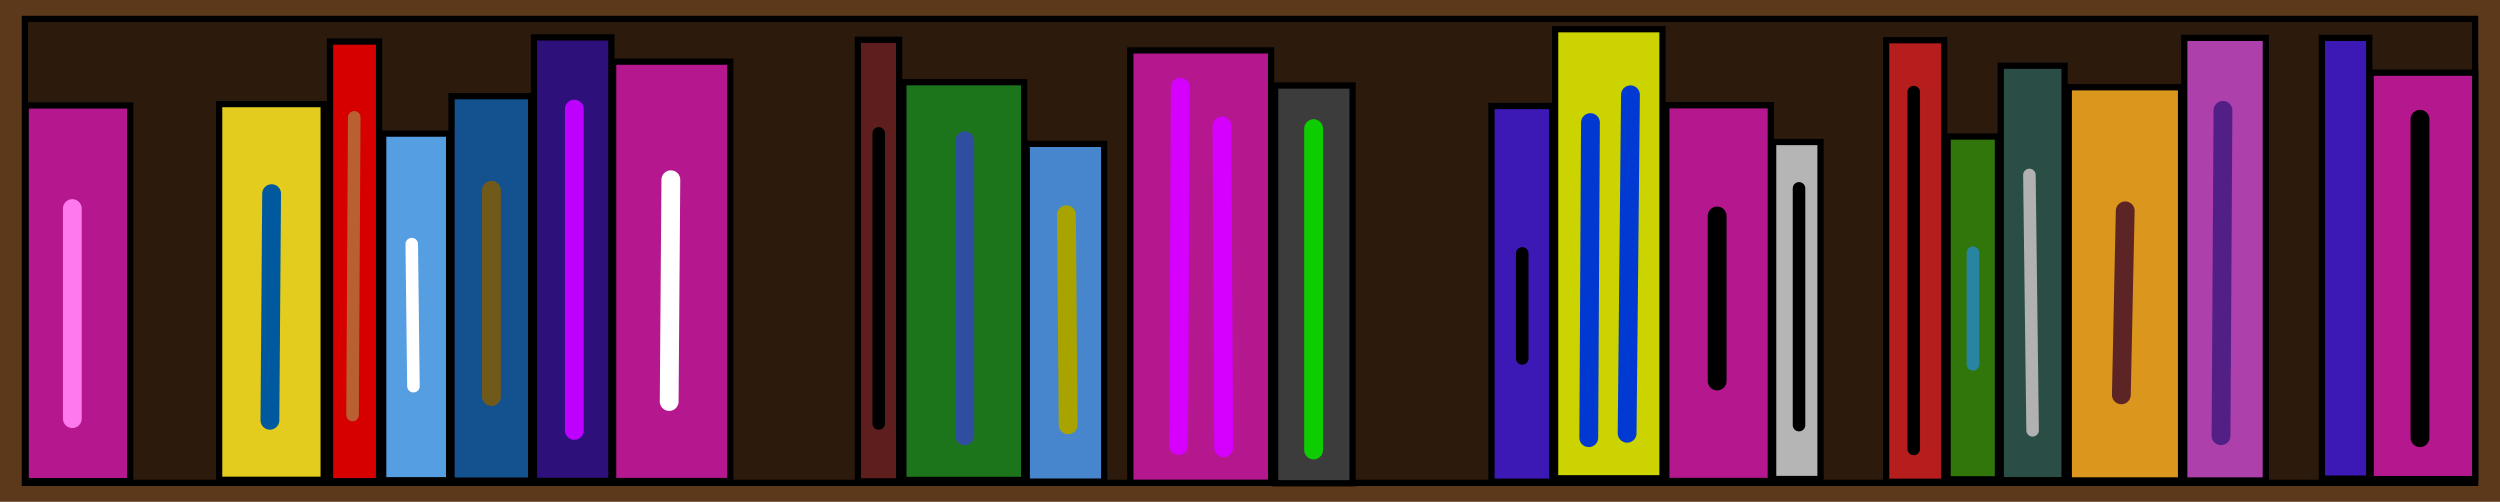 <svg version="1.1" xmlns="http://www.w3.org/2000/svg" xmlns:xlink="http://www.w3.org/1999/xlink" width="199.303" height="40.002" viewBox="0,0,199.303,40.002"><g transform="translate(-182.494,-249.999)"><g stroke-miterlimit="10"><path d="M182.494,290.001v-40.002h199.303v40.002z" fill="#5d391b" stroke="none" stroke-width="0" stroke-linecap="butt"/><path d="M184.477,288.494v-36.987h195.338v36.987z" fill="#2c1b0d" stroke="#000000" stroke-width="0.5" stroke-linecap="butt"/><path d="M184.539,288.357v-29.953h8.335v29.953z" fill="#b4178e" stroke="#000000" stroke-width="0.5" stroke-linecap="butt"/><path d="M315.332,288.344v-29.953h8.335v29.953z" fill="#b4178e" stroke="#000000" stroke-width="0.5" stroke-linecap="butt"/><path d="M231.373,288.348v-33.434h9.343v33.434z" fill="#b4178e" stroke="#000000" stroke-width="0.5" stroke-linecap="butt"/><path d="M272.604,288.485v-34.469h11.225v34.469z" fill="#b4178e" stroke="#000000" stroke-width="0.5" stroke-linecap="butt"/><path d="M371.484,288.193v-32.399h8.335v32.399z" fill="#b4178e" stroke="#000000" stroke-width="0.5" stroke-linecap="butt"/><path d="M301.395,288.402v-29.953h4.841v29.953z" fill="#3c18b5" stroke="#000000" stroke-width="0.5" stroke-linecap="butt"/><path d="M306.469,288.128v-35.801h8.562v35.801z" fill="#cbd400" stroke="#000000" stroke-width="0.5" stroke-linecap="butt"/><path d="M367.595,288.156v-35.137h3.778v35.137z" fill="#3c18b5" stroke="#000000" stroke-width="0.5" stroke-linecap="butt"/><path d="M323.851,288.186v-26.867h3.778v26.867z" fill="#b5b5b5" stroke="#000000" stroke-width="0.5" stroke-linecap="butt"/><path d="M347.419,288.299v-31.343h8.952v31.343z" fill="#db971d" stroke="#000000" stroke-width="0.5" stroke-linecap="butt"/><path d="M332.859,288.407v-35.203h4.629v35.203z" fill="#b61d1d" stroke="#000000" stroke-width="0.5" stroke-linecap="butt"/><path d="M337.76,288.212v-27.329h4.012v27.329z" fill="#31760a" stroke="#000000" stroke-width="0.5" stroke-linecap="butt"/><path d="M341.996,288.279v-33.041h5.092v33.041z" fill="#2a4e45" stroke="#000000" stroke-width="0.5" stroke-linecap="butt"/><path d="M356.624,288.306v-35.289h6.506v35.289z" fill="#ad40aa" stroke="#000000" stroke-width="0.5" stroke-linecap="butt"/><path d="M359.711,258.796l-0.154,25.938" fill="none" stroke="#521f86" stroke-width="1.5" stroke-linecap="round"/><path d="M351.61,281.475l0.309,-14.667" fill="none" stroke="#5c2424" stroke-width="1.5" stroke-linecap="round"/><path d="M335.06,285.788v-28.446" fill="none" stroke="#000000" stroke-width="1" stroke-linecap="round"/><path d="M339.779,270.149v8.898" fill="none" stroke="#2785a2" stroke-width="1" stroke-linecap="round"/><path d="M344.281,263.947l0.254,20.357" fill="none" stroke="#b1b1b1" stroke-width="1" stroke-linecap="round"/><path d="M225.063,288.337v-35.357h6.173v35.357z" fill="#2d107a" stroke="#000000" stroke-width="0.5" stroke-linecap="butt"/><path d="M199.964,288.25v-29.953h8.335v29.953z" fill="#e3cc1e" stroke="#000000" stroke-width="0.5" stroke-linecap="butt"/><path d="M208.805,288.363v-35.052h3.91v35.052z" fill="#d60000" stroke="#000000" stroke-width="0.5" stroke-linecap="butt"/><path d="M213.042,288.287v-27.637h5.258v27.637z" fill="#569ee2" stroke="#000000" stroke-width="0.5" stroke-linecap="butt"/><path d="M218.49,288.315v-30.649h6.349v30.649z" fill="#13518f" stroke="#000000" stroke-width="0.5" stroke-linecap="butt"/><path d="M204.012,283.503l0.135,-18.065" fill="none" stroke="#00589e" stroke-width="1.5" stroke-linecap="round"/><path d="M221.673,281.616v-16.448" fill="none" stroke="#71591a" stroke-width="1.5" stroke-linecap="round"/><path d="M228.279,258.697v25.615" fill="none" stroke="#bd00ff" stroke-width="1.5" stroke-linecap="round"/><path d="M210.735,259.354l-0.135,23.728" fill="none" stroke="#b96033" stroke-width="1" stroke-linecap="round"/><path d="M215.454,280.786l-0.135,-11.325" fill="none" stroke="#ffffff" stroke-width="1" stroke-linecap="round"/><path d="M284.152,288.527v-31.711h6.173v31.711z" fill="#3c3c3c" stroke="#000000" stroke-width="0.5" stroke-linecap="butt"/><path d="M287.216,260.254v25.615" fill="none" stroke="#0dcc00" stroke-width="1.5" stroke-linecap="round"/><path d="M250.886,288.375v-35.205h3.287v35.205z" fill="#5e1e1e" stroke="#000000" stroke-width="0.5" stroke-linecap="butt"/><path d="M254.513,288.261v-31.711h9.629v31.711z" fill="#1d751b" stroke="#000000" stroke-width="0.5" stroke-linecap="butt"/><path d="M264.348,288.394v-26.926h6.173v26.926z" fill="#4786cd" stroke="#000000" stroke-width="0.5" stroke-linecap="butt"/><path d="M276.589,256.943l-0.133,28.576" fill="none" stroke="#d600ff" stroke-width="1.5" stroke-linecap="round"/><path d="M280.045,285.69l-0.133,-25.652" fill="none" stroke="#d600ff" stroke-width="1.5" stroke-linecap="round"/><path d="M267.646,283.867l-0.133,-16.747" fill="none" stroke="#a9a300" stroke-width="1.5" stroke-linecap="round"/><path d="M259.406,284.741v-23.525" fill="none" stroke="#2f4ea0" stroke-width="1.5" stroke-linecap="round"/><path d="M375.419,284.892v-25.386" fill="none" stroke="#000000" stroke-width="1.5" stroke-linecap="round"/><path d="M309.153,284.892l0.133,-25.12" fill="none" stroke="#0038d2" stroke-width="1.5" stroke-linecap="round"/><path d="M312.21,284.538l0.266,-26.981" fill="none" stroke="#003ad2" stroke-width="1.5" stroke-linecap="round"/><path d="M319.387,267.215v13.158" fill="none" stroke="#000000" stroke-width="1.5" stroke-linecap="round"/><path d="M188.26,283.373v-16.747" fill="none" stroke="#ff79ee" stroke-width="1.5" stroke-linecap="round"/><path d="M235.842,282.006l0.133,-17.677" fill="none" stroke="#ffffff" stroke-width="1.5" stroke-linecap="round"/><path d="M325.913,283.889v-18.874" fill="none" stroke="#000000" stroke-width="1" stroke-linecap="round"/><path d="M303.849,278.573v-8.373" fill="none" stroke="#000000" stroke-width="1" stroke-linecap="round"/><path d="M252.545,283.756v-23.127" fill="none" stroke="#000000" stroke-width="1" stroke-linecap="round"/></g></g></svg>